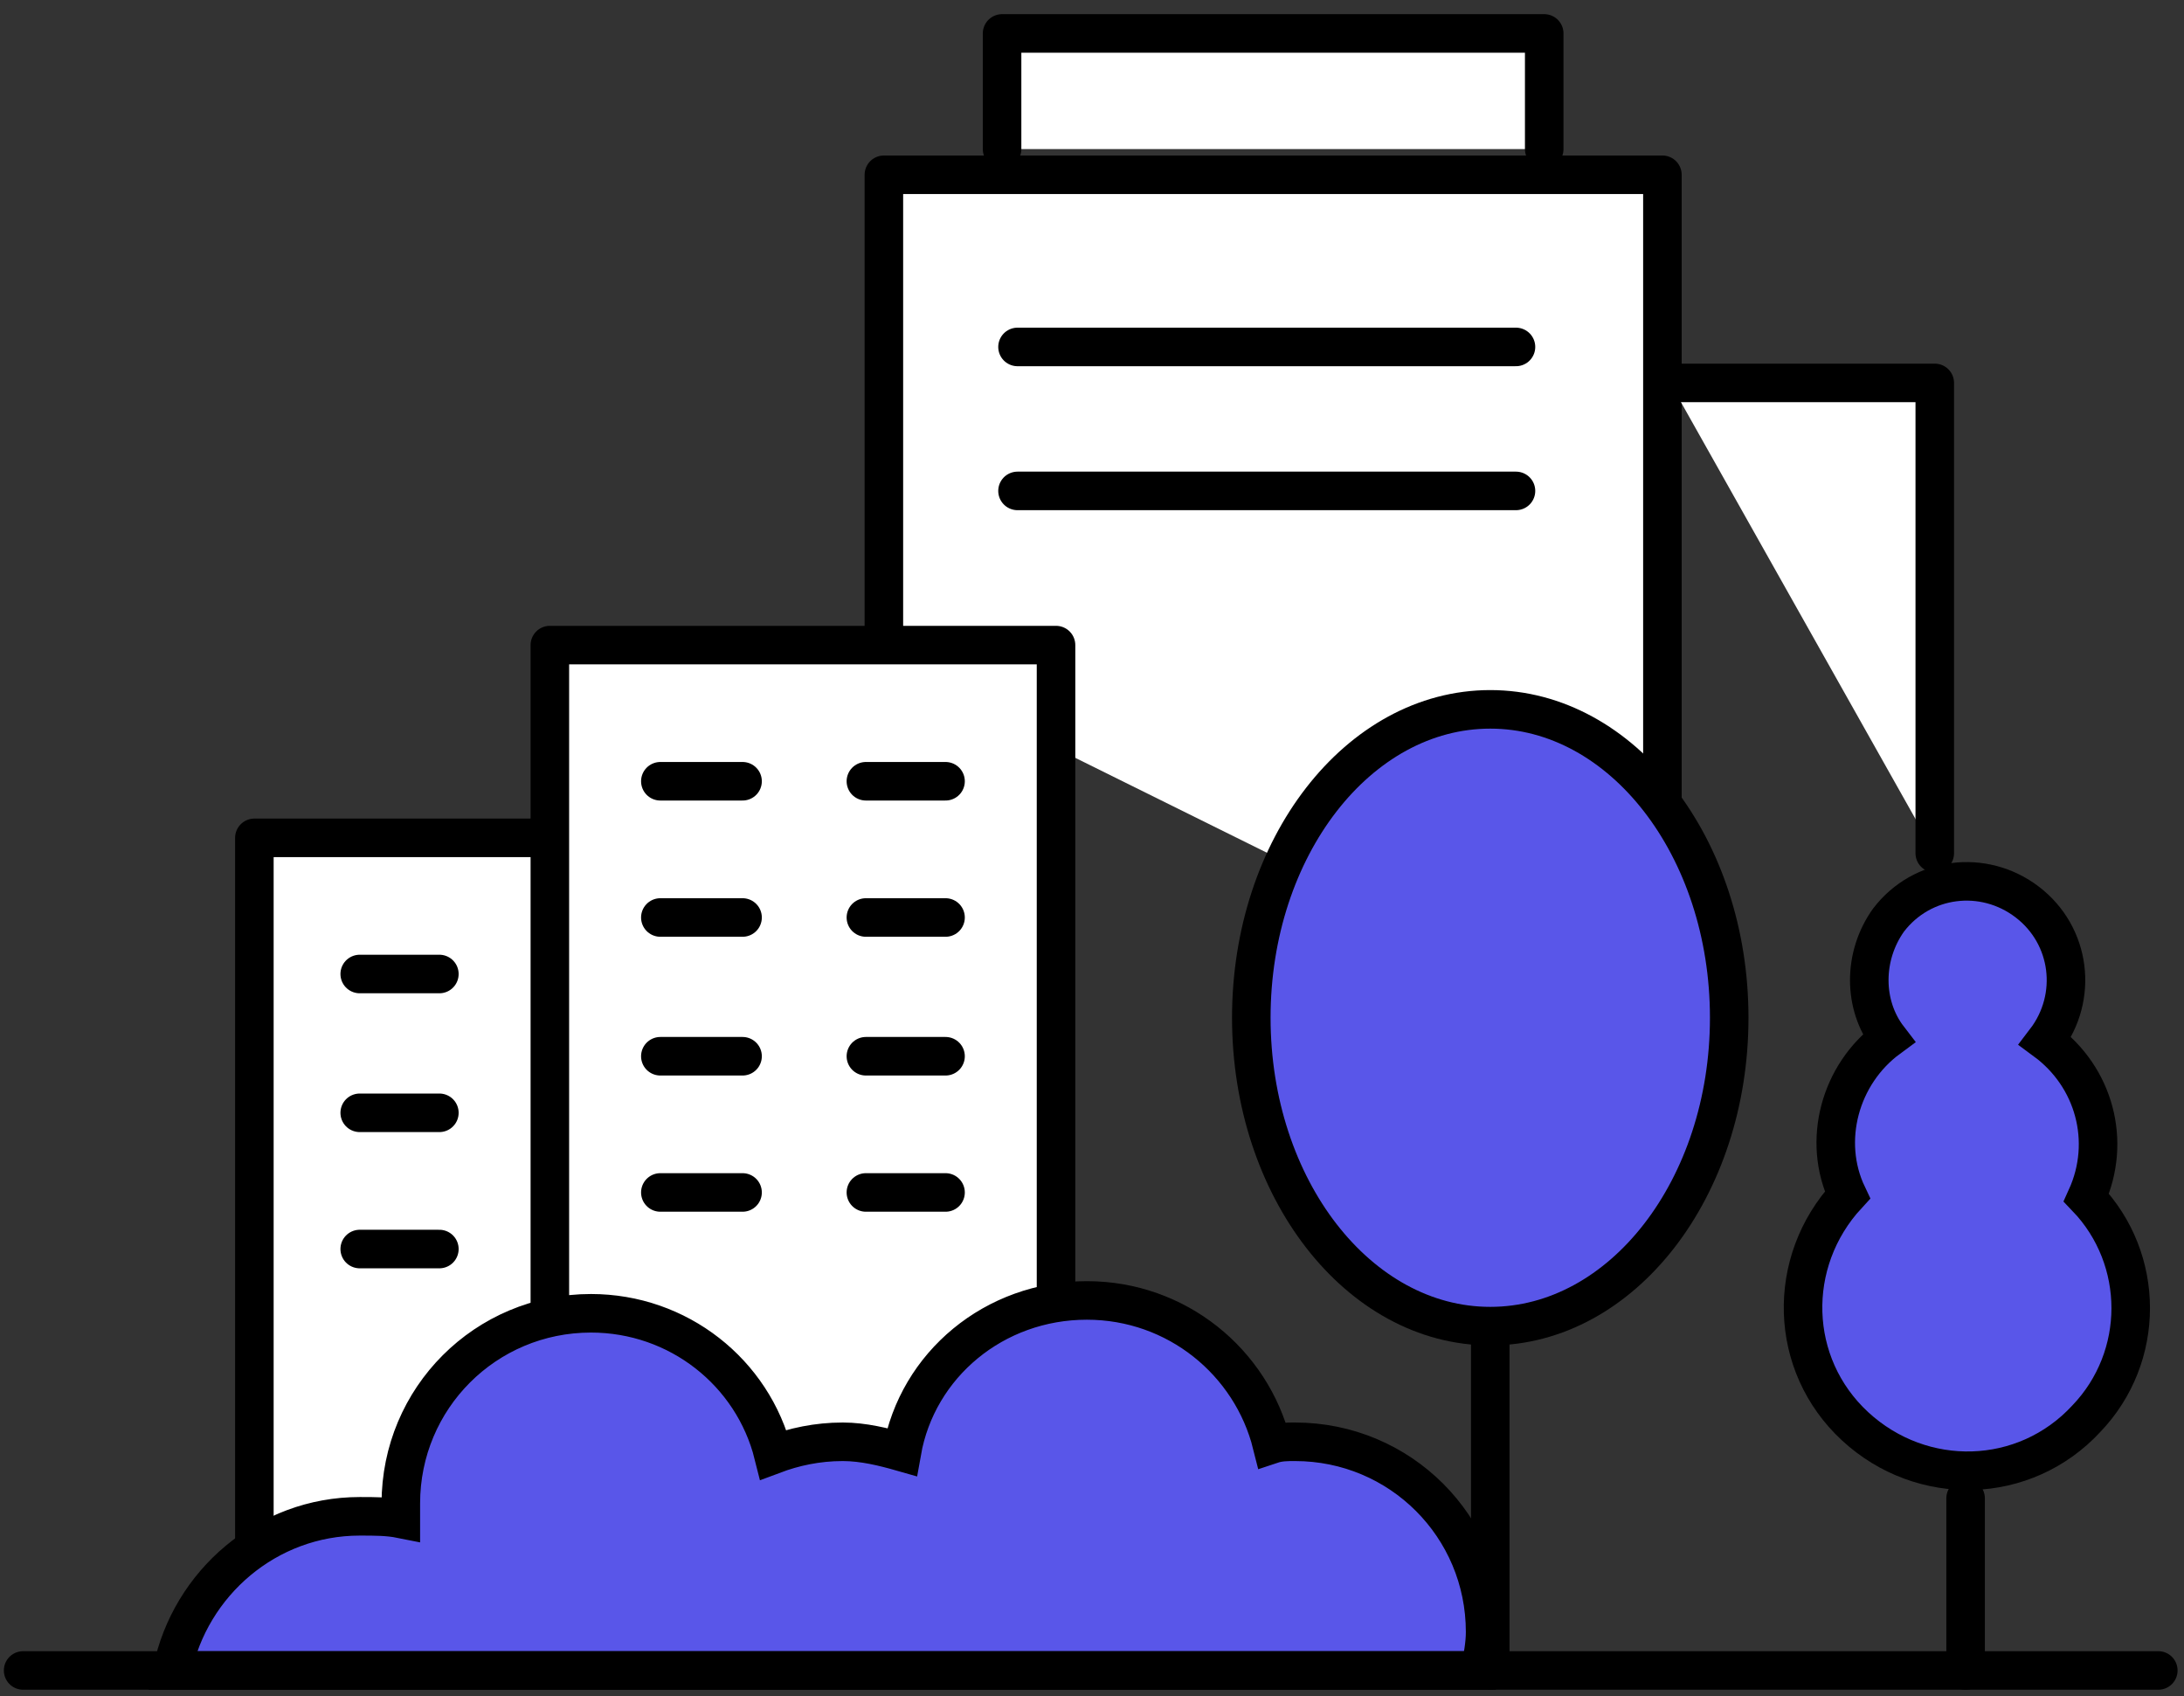 <svg width="85" height="66" viewBox="0 0 85 66" fill="none" xmlns="http://www.w3.org/2000/svg">
<rect x="0" y="0" width="85" height="66" fill="#333333" stroke="none"/>
<path d="M39 5.801V1.301H60.1V5.801" fill="white"></path>
<path d="M39 5.801V1.301H60.1V5.801" stroke="black" stroke-width="1.5" stroke-miterlimit="10" stroke-linecap="round" stroke-linejoin="round"></path>
<path d="M34.4 25.801V6.801H64.7V40.801" fill="white"></path>
<path d="M34.4 25.801V6.801H64.7V40.801" stroke="black" stroke-width="1.5" stroke-miterlimit="10" stroke-linecap="round" stroke-linejoin="round"></path>
<path d="M81.201 46.601C82.201 44.401 81.501 41.901 79.601 40.501C80.901 38.801 80.601 36.401 78.901 35.101C77.201 33.801 74.801 34.101 73.501 35.801C72.501 37.201 72.501 39.101 73.501 40.401C71.601 41.801 70.901 44.401 71.901 46.501C69.501 49.101 69.601 53.101 72.201 55.501C74.801 57.901 78.801 57.801 81.201 55.201C83.501 52.801 83.501 49.001 81.201 46.601Z" fill="#5956e9" stroke="black" stroke-width="1.5" stroke-miterlimit="10"></path>
<path d="M76.5 58.301V65.001" stroke="black" stroke-width="1.5" stroke-miterlimit="10" stroke-linecap="round" stroke-linejoin="round"></path>
<path d="M29.6 32.602H9.9V62.302H29.6V32.602Z" fill="white" stroke="black" stroke-width="1.5" stroke-miterlimit="10" stroke-linecap="round" stroke-linejoin="round"></path>
<path d="M41.1 25.102H21.4V61.802H41.1V25.102Z" fill="white" stroke="black" stroke-width="1.5" stroke-miterlimit="10" stroke-linecap="round" stroke-linejoin="round"></path>
<path d="M57.6 65.002C57.7 64.502 57.8 64.002 57.8 63.502C57.8 59.402 54.5 56.102 50.4 56.102C50.1 56.102 49.8 56.102 49.5 56.202C48.7 53.002 45.8 50.602 42.3 50.602C38.7 50.602 35.7 53.102 35.1 56.502C34.4 56.302 33.6 56.102 32.8 56.102C31.8 56.102 30.9 56.302 30.1 56.602C29.3 53.402 26.4 51.102 23 51.102C18.9 51.102 15.6 54.402 15.6 58.502C15.6 58.702 15.6 58.902 15.6 59.102C15.1 59.002 14.6 59.002 14 59.002C10.4 59.002 7.4 61.602 6.7 65.002H57.6Z" fill="#5956e9" stroke="black" stroke-width="1.5" stroke-miterlimit="10"></path>
<path d="M58 45.9V65" stroke="black" stroke-width="1.5" stroke-miterlimit="10" stroke-linecap="round" stroke-linejoin="round"></path>
<path d="M58 51.602C63.136 51.602 67.3 46.229 67.3 39.602C67.3 32.974 63.136 27.602 58 27.602C52.864 27.602 48.7 32.974 48.7 39.602C48.7 46.229 52.864 51.602 58 51.602Z" fill="#5956e9" stroke="black" stroke-width="1.5" stroke-miterlimit="10"></path>
<path d="M39.601 13.5H59.001" stroke="black" stroke-width="1.5" stroke-miterlimit="10" stroke-linecap="round" stroke-linejoin="round"></path>
<path d="M39.601 19.102H59.001" stroke="black" stroke-width="1.5" stroke-miterlimit="10" stroke-linecap="round" stroke-linejoin="round"></path>
<path d="M25.7 30.4H28.9" stroke="black" stroke-width="1.5" stroke-miterlimit="10" stroke-linecap="round" stroke-linejoin="round"></path>
<path d="M25.7 35.701H28.9" stroke="black" stroke-width="1.5" stroke-miterlimit="10" stroke-linecap="round" stroke-linejoin="round"></path>
<path d="M25.7 41.1H28.9" stroke="black" stroke-width="1.5" stroke-miterlimit="10" stroke-linecap="round" stroke-linejoin="round"></path>
<path d="M25.7 46.4H28.9" stroke="black" stroke-width="1.5" stroke-miterlimit="10" stroke-linecap="round" stroke-linejoin="round"></path>
<path d="M33.7 30.4H36.8" stroke="black" stroke-width="1.5" stroke-miterlimit="10" stroke-linecap="round" stroke-linejoin="round"></path>
<path d="M33.7 35.701H36.8" stroke="black" stroke-width="1.5" stroke-miterlimit="10" stroke-linecap="round" stroke-linejoin="round"></path>
<path d="M33.7 41.1H36.8" stroke="black" stroke-width="1.5" stroke-miterlimit="10" stroke-linecap="round" stroke-linejoin="round"></path>
<path d="M33.7 46.4H36.8" stroke="black" stroke-width="1.5" stroke-miterlimit="10" stroke-linecap="round" stroke-linejoin="round"></path>
<path d="M14 37.9H17.1" stroke="black" stroke-width="1.5" stroke-miterlimit="10" stroke-linecap="round" stroke-linejoin="round"></path>
<path d="M14 43.301H17.1" stroke="black" stroke-width="1.5" stroke-miterlimit="10" stroke-linecap="round" stroke-linejoin="round"></path>
<path d="M14 48.602H17.1" stroke="black" stroke-width="1.5" stroke-miterlimit="10" stroke-linecap="round" stroke-linejoin="round"></path>
<path d="M65 14.9H75.3V33.2" fill="white"></path>
<path d="M65 14.9H75.3V33.2" stroke="black" stroke-width="1.5" stroke-miterlimit="10" stroke-linecap="round" stroke-linejoin="round"></path>
<path d="M0.9 65H84" stroke="black" stroke-width="1.5" stroke-miterlimit="10" stroke-linecap="round" stroke-linejoin="round"></path>
</svg>